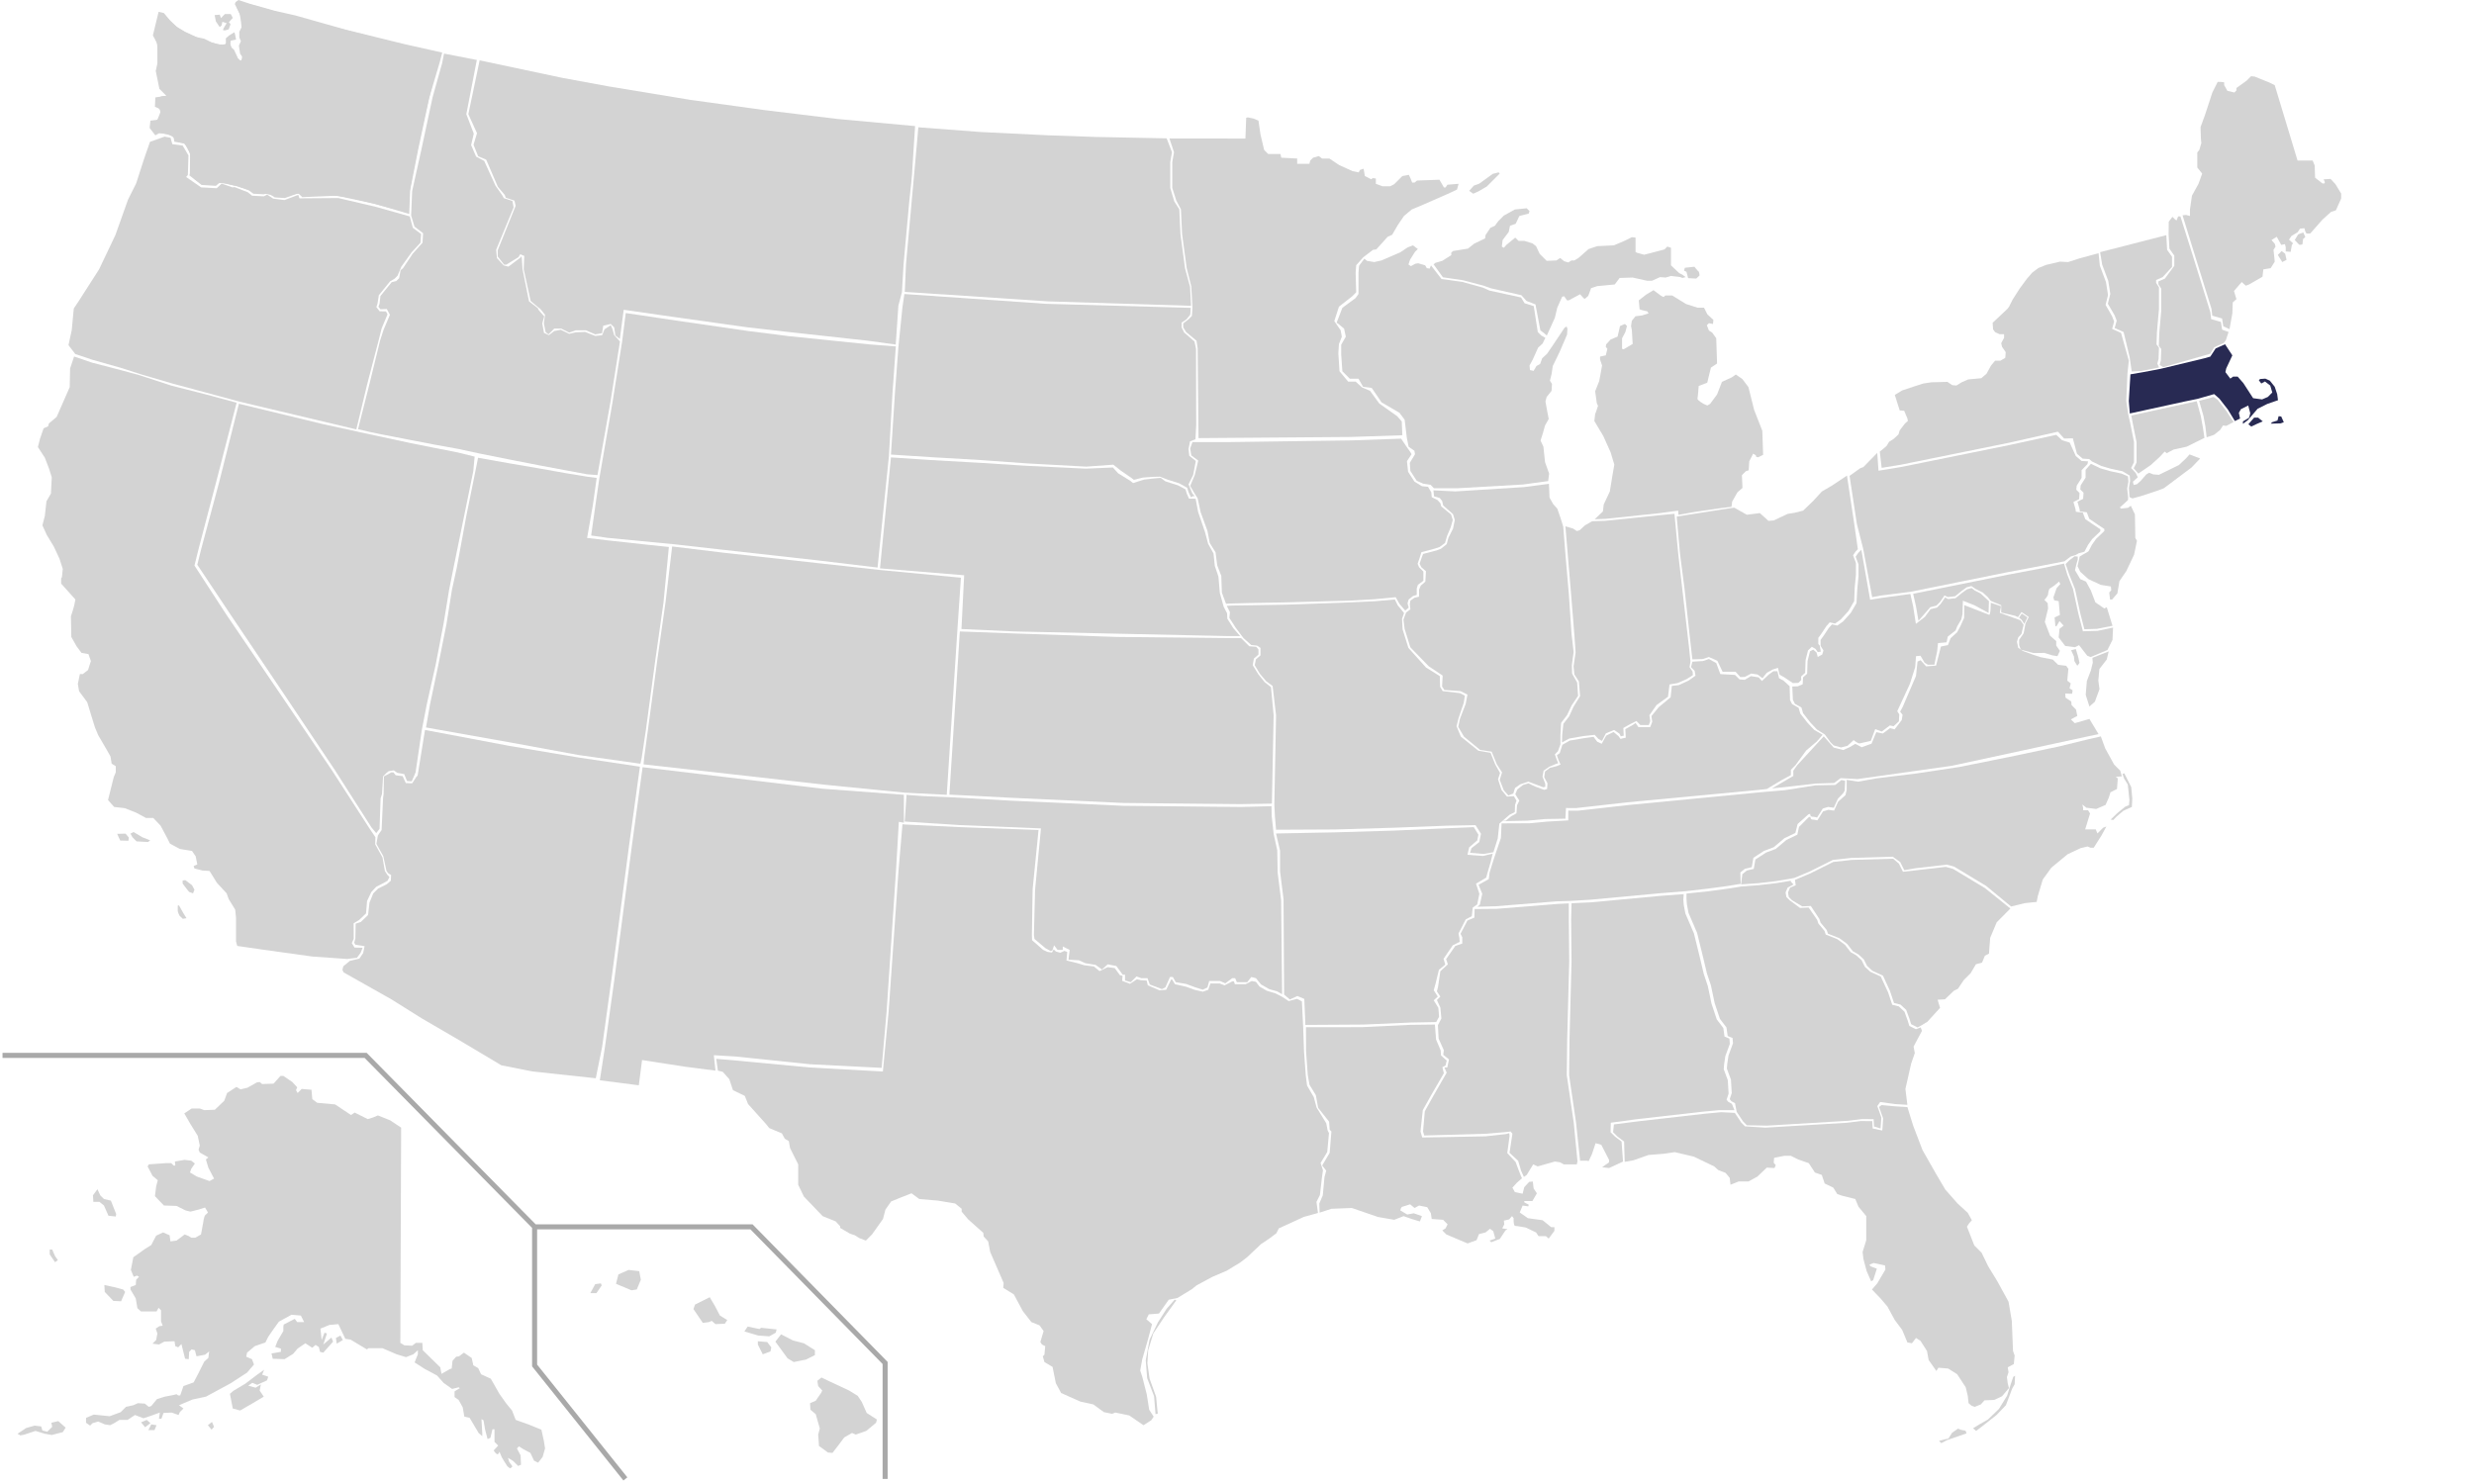 <?xml version="1.0" encoding="UTF-8" standalone="no"?>
<!-- Created with Inkscape (http://www.inkscape.org/) -->

<svg
   xmlns:dc="http://purl.org/dc/elements/1.1/"
   xmlns:cc="http://creativecommons.org/ns#"
   xmlns:rdf="http://www.w3.org/1999/02/22-rdf-syntax-ns#"
   xmlns:svg="http://www.w3.org/2000/svg"
   xmlns="http://www.w3.org/2000/svg"
   xmlns:sodipodi="http://sodipodi.sourceforge.net/DTD/sodipodi-0.dtd"
   xmlns:inkscape="http://www.inkscape.org/namespaces/inkscape"
   version="1.1"
   width="981.085"
   height="588.634"
   id="svg4862"
   inkscape:version="0.47 r22583"
   sodipodi:docname="Map_of_USA_States_with_names_white.svg">
  <sodipodi:namedview
     pagecolor="#ffffff"
     bordercolor="#666666"
     borderopacity="1"
     objecttolerance="10"
     gridtolerance="10"
     guidetolerance="10"
     inkscape:pageopacity="0"
     inkscape:pageshadow="2"
     inkscape:window-width="1600"
     inkscape:window-height="838"
     id="namedview548"
     showgrid="false"
     inkscape:zoom="1.9138072"
     inkscape:cx="681.60289"
     inkscape:cy="419.52178"
     inkscape:window-x="-8"
     inkscape:window-y="-8"
     inkscape:window-maximized="1"
     inkscape:current-layer="svg4862" />
  <defs
     id="defs4920">
    <inkscape:perspective
       sodipodi:type="inkscape:persp3d"
       inkscape:vp_x="0 : 294.3168 : 1"
       inkscape:vp_y="0 : 1000 : 0"
       inkscape:vp_z="981.08521 : 294.3168 : 1"
       inkscape:persp3d-origin="490.5426 : 196.2112 : 1"
       id="perspective552" />
  </defs>
  <style
     type="text/css"
     id="style_css_sheet" />
  <path
     style="fill:#d3d3d3"
     id="Hawaii"
     d="m 234.088,512.948 1.94,-3.557 2.263,-0.323 0.323,0.808 -2.102,3.072 z m 10.185,-3.718 6.143,2.587 2.102,-0.323 1.617,-3.88 -0.647,-3.395 -4.203,-0.485 -4.042,1.778 z m 30.716,10.023 3.718,5.496 2.425,-0.323 1.132,-0.485 1.455,1.293 3.718,-0.162 0.97,-1.455 -2.91,-1.778 -1.94,-3.718 -2.102,-3.557 -5.82,2.91 z m 20.208,8.891 1.293,-1.94 4.688,0.97 0.647,-0.485 6.143,0.647 -0.323,1.293 -2.587,1.455 -4.365,-0.323 z m 5.335,5.173 1.94,3.88 3.072,-1.132 0.323,-1.617 -1.617,-2.102 -3.718,-0.323 z m 6.951,-1.132 2.263,-2.91 4.688,2.425 4.365,1.132 4.365,2.748 0,1.94 -3.557,1.778 -4.85,0.97 -2.425,-1.455 z m 16.651,15.519 1.617,-1.293 3.395,1.617 7.598,3.557 3.395,2.102 1.617,2.425 1.94,4.365 4.042,2.587 -0.323,1.293 -3.88,3.233 -4.203,1.455 -1.455,-0.647 -3.072,1.778 -2.425,3.233 -2.263,2.91 -1.778,-0.162 -3.557,-2.587 -0.323,-4.527 0.647,-2.425 -1.617,-5.658 -2.102,-1.778 -0.162,-2.587 2.263,-0.97 2.102,-3.072 0.485,-0.97 -1.617,-1.778 z" />
  <path
     style="fill:#d3d3d3"
     id="Alaska"
     d="m 159.077,447.313 -0.323,85.357 1.617,0.97 3.072,0.162 1.455,-1.132 2.587,0 0.162,2.91 6.951,6.79 0.485,2.587 3.395,-1.94 0.647,-0.162 0.323,-3.072 1.455,-1.617 1.132,-0.162 1.94,-1.455 3.072,2.102 0.647,2.91 1.94,1.132 1.132,2.425 3.88,1.778 3.395,5.981 2.748,3.88 2.263,2.748 1.455,3.718 5.011,1.778 5.173,2.102 0.97,4.365 0.485,3.072 -0.97,3.395 -1.778,2.263 -1.617,-0.808 -1.455,-3.072 -2.748,-1.455 -1.778,-1.132 -0.808,0.808 1.455,2.748 0.162,3.718 -1.132,0.485 -1.94,-1.94 -2.102,-1.293 0.485,1.617 1.293,1.778 -0.808,0.808 c 0,0 -0.808,-0.323 -1.293,-0.97 -0.485,-0.647 -2.102,-3.395 -2.102,-3.395 l -0.97,-2.263 c 0,0 -0.323,1.293 -0.97,0.97 -0.647,-0.323 -1.293,-1.455 -1.293,-1.455 l 1.778,-1.94 -1.455,-1.455 0,-5.011 -0.808,0 -0.808,3.395 -1.132,0.485 -0.97,-3.718 -0.647,-3.718 -0.808,-0.485 0.323,5.658 0,1.132 -1.455,-1.293 -3.557,-5.981 -2.102,-0.485 -0.647,-3.718 -1.617,-2.91 -1.617,-1.132 0,-2.263 2.102,-1.293 -0.485,-0.323 -2.587,0.647 -3.395,-2.425 -2.587,-2.91 -4.85,-2.587 -4.042,-2.587 1.293,-3.233 0,-1.617 -1.778,1.617 -2.91,1.132 -3.718,-1.132 -5.658,-2.425 -5.496,0 -0.647,0.485 -6.466,-3.88 -2.102,-0.323 -2.748,-5.82 -3.557,0.323 -3.557,1.455 0.485,4.527 1.132,-2.91 0.97,0.323 -1.455,4.365 3.233,-2.748 0.647,1.617 -3.88,4.365 -1.293,-0.323 -0.485,-1.94 -1.293,-0.808 -1.293,1.132 -2.748,-1.778 -3.072,2.102 -1.778,2.102 -3.395,2.102 -4.688,-0.162 -0.485,-2.102 3.718,-0.647 0,-1.293 -2.263,-0.647 0.97,-2.425 2.263,-3.88 0,-1.778 0.162,-0.808 4.365,-2.263 0.97,1.293 2.748,0 -1.293,-2.587 -3.718,-0.323 -5.011,2.748 -2.425,3.395 -1.778,2.587 -1.132,2.263 -4.203,1.455 -3.072,2.587 -0.323,1.617 2.263,0.97 0.808,2.102 -2.748,3.233 -6.466,4.203 -7.76,4.203 -2.102,1.132 -5.335,1.132 -5.335,2.263 1.778,1.293 -1.455,1.455 -0.485,1.132 -2.748,-0.97 -3.233,0.162 -0.808,2.263 -0.97,0 0.323,-2.425 -3.557,1.293 -2.91,0.97 -3.395,-1.293 -2.91,1.94 -3.233,0 -2.102,1.293 -1.617,0.808 -2.102,-0.323 -2.587,-1.132 -2.263,0.647 -0.97,0.97 -1.617,-1.132 0,-1.94 3.072,-1.293 6.305,0.647 4.365,-1.617 2.102,-2.102 2.91,-0.647 1.778,-0.808 2.748,0.162 1.617,1.293 0.97,-0.323 2.263,-2.748 3.072,-0.97 3.395,-0.647 1.293,-0.323 0.647,0.485 0.808,0 1.293,-3.718 4.042,-1.455 1.94,-3.718 2.263,-4.527 1.617,-1.455 0.323,-2.587 -1.617,1.293 -3.395,0.647 -0.647,-2.425 -1.293,-0.323 -0.97,0.97 -0.162,2.91 -1.455,-0.162 -1.455,-5.82 -1.293,1.293 -1.132,-0.485 -0.323,-1.94 -4.042,0.162 -2.102,1.132 -2.587,-0.323 1.455,-1.455 0.485,-2.587 -0.647,-1.94 1.455,-0.97 1.293,-0.162 -0.647,-1.778 0,-4.365 -0.97,-0.97 -0.808,1.455 -6.143,0 -1.455,-1.293 -0.647,-3.88 -2.102,-3.557 0,-0.97 2.102,-0.808 0.162,-2.102 1.132,-1.132 -0.808,-0.485 -1.293,0.485 -1.132,-2.748 0.97,-5.012 4.527,-3.233 2.587,-1.617 1.94,-3.718 2.748,-1.293 2.587,1.132 0.323,2.425 2.425,-0.323 3.233,-2.425 1.617,0.647 0.97,0.647 1.617,0 2.263,-1.293 0.808,-4.365 c 0,0 0.323,-2.91 0.97,-3.395 0.647,-0.485 0.97,-0.97 0.97,-0.97 l -1.132,-1.94 -2.587,0.808 -3.233,0.808 -1.94,-0.485 -3.557,-1.778 -5.011,-0.162 -3.557,-3.718 0.485,-3.88 0.647,-2.425 -2.102,-1.778 -1.94,-3.718 0.485,-0.808 6.79,-0.485 2.102,0 0.97,0.97 0.647,0 -0.162,-1.617 3.88,-0.647 2.587,0.323 1.455,1.132 -1.455,2.102 -0.485,1.455 2.748,1.617 5.011,1.778 1.778,-0.97 -2.263,-4.365 -0.97,-3.233 0.97,-0.808 -3.395,-1.94 -0.485,-1.132 0.485,-1.617 -0.808,-3.88 -2.91,-4.688 -2.425,-4.203 2.91,-1.94 3.233,0 1.778,0.647 4.203,-0.162 3.718,-3.557 1.132,-3.072 3.718,-2.425 1.617,0.97 2.748,-0.647 3.718,-2.102 1.132,-0.162 0.97,0.808 4.527,-0.162 2.748,-3.072 1.132,0 3.557,2.425 1.94,2.102 -0.485,1.132 0.647,1.132 1.617,-1.617 3.88,0.323 0.323,3.718 1.94,1.455 7.113,0.647 6.305,4.203 1.455,-0.97 5.173,2.587 2.102,-0.647 1.94,-0.808 4.85,1.94 4.365,2.91 z m -115.103,28.937 2.102,5.335 -0.162,0.97 -2.91,-0.323 -1.778,-4.042 -1.778,-1.455 -2.425,0 -0.162,-2.587 1.778,-2.425 1.132,2.425 1.455,1.455 z m -2.587,33.464 3.718,0.808 3.718,0.97 0.808,0.97 -1.617,3.718 -3.072,-0.162 -3.395,-3.557 z m -20.693,-14.065 1.132,2.587 1.132,1.617 -1.132,0.808 -2.102,-3.072 0,-1.94 z m -13.741,73.071 3.395,-2.263 3.395,-0.97 2.587,0.323 0.485,1.617 1.94,0.485 1.94,-1.94 -0.323,-1.617 2.748,-0.647 2.91,2.587 -1.132,1.778 -4.365,1.132 -2.748,-0.485 -3.718,-1.132 -4.365,1.455 -1.617,0.323 z m 48.983,-4.527 1.617,1.94 2.102,-1.617 -1.455,-1.293 z m 2.91,3.072 1.132,-2.263 2.102,0.323 -0.808,1.94 z m 23.603,-1.94 1.455,1.778 0.97,-1.132 -0.808,-1.94 z m 8.73,-12.448 1.132,5.82 2.91,0.808 5.011,-2.91 4.365,-2.587 -1.617,-2.425 0.485,-2.425 -2.102,1.293 -2.91,-0.808 1.617,-1.132 1.94,0.808 3.88,-1.778 0.485,-1.455 -2.425,-0.808 0.808,-1.94 -2.748,1.94 -4.688,3.557 -4.85,2.91 z m 42.355,-19.884 2.425,-1.455 -0.97,-1.778 -1.778,0.97 z" />
  <path
     style="fill:#d3d3d3"
     id="Florida"
     d="m 756.397,439.145 2.266,7.319 3.73,9.742 5.335,9.376 3.718,6.305 4.85,5.496 4.042,3.718 1.617,2.91 -1.132,1.293 -0.808,1.293 2.91,7.436 2.91,2.91 2.587,5.335 3.557,5.82 4.526,8.245 1.293,7.598 0.485,11.963 0.647,1.778 -0.323,3.395 -2.425,1.293 0.323,1.94 -0.647,1.94 0.323,2.425 0.485,1.94 -2.748,3.233 -3.072,1.455 -3.88,0.162 -1.455,1.617 -2.425,0.97 -1.293,-0.485 -1.132,-0.97 -0.323,-2.91 -0.808,-3.395 -3.395,-5.173 -3.557,-2.263 -3.88,-0.323 -0.808,1.293 -3.072,-4.365 -0.647,-3.557 -2.587,-4.042 -1.778,-1.132 -1.617,2.102 -1.778,-0.323 -2.102,-5.011 -2.91,-3.88 -2.91,-5.335 -2.587,-3.072 -3.557,-3.718 2.102,-2.425 3.233,-5.496 -0.162,-1.617 -4.526,-0.97 -1.617,0.647 0.323,0.647 2.587,0.97 -1.455,4.527 -0.808,0.485 -1.778,-4.042 -1.293,-4.85 -0.323,-2.748 1.455,-4.688 0,-9.538 -3.072,-3.718 -1.293,-3.072 -5.173,-1.293 -1.94,-0.647 -1.617,-2.587 -3.395,-1.617 -1.132,-3.395 -2.748,-0.97 -2.425,-3.718 -4.203,-1.455 -2.91,-1.455 -2.587,0 -4.042,0.808 -0.162,1.94 0.808,0.97 -0.485,1.132 -3.072,-0.162 -3.718,3.557 -3.557,1.94 -3.88,0 -3.233,1.293 -0.323,-2.748 -1.617,-1.94 -2.91,-1.132 -1.617,-1.455 -8.083,-3.88 -7.598,-1.778 -4.365,0.647 -5.981,0.485 -5.981,2.102 -3.479,0.613 -0.238,-8.05 -2.587,-1.94 -1.778,-1.778 0.323,-3.072 10.185,-1.293 25.542,-2.91 6.79,-0.647 5.436,0.28 2.587,3.88 1.455,1.455 8.098,0.515 10.82,-0.647 21.512,-1.293 5.446,-0.674 4.577,0.028 0.162,2.91 3.824,0.808 0.323,-4.807 -1.617,-4.527 0.955,-0.733 5.113,0.455 z m 12.545,132.405 2.425,-0.647 1.293,-0.242 1.455,-2.344 2.344,-1.617 1.293,0.485 1.697,0.323 0.404,1.051 -3.476,1.212 -4.203,1.455 -2.344,1.212 z m 13.499,-5.011 1.212,1.051 2.748,-2.102 5.335,-4.203 3.718,-3.88 2.506,-6.628 0.97,-1.697 0.162,-3.395 -0.727,0.485 -0.97,2.829 -1.455,4.607 -3.233,5.254 -4.365,4.203 -3.395,1.94 z" />
  <path
     style="fill:#d3d3d3"
     id="SouthCarolina"
     d="m 762.231,406.576 -1.777,0.97 -2.587,-1.293 -0.647,-2.102 -1.293,-3.557 -2.263,-2.102 -2.587,-0.647 -1.617,-4.85 -2.748,-5.981 -4.203,-1.94 -2.102,-1.94 -1.293,-2.587 -2.102,-1.94 -2.263,-1.293 -2.263,-2.91 -3.072,-2.263 -4.527,-1.778 -0.485,-1.455 -2.425,-2.91 -0.485,-1.455 -3.395,-5.173 -3.395,0.162 -4.042,-2.425 -1.293,-1.293 -0.323,-1.778 0.808,-1.94 2.263,-0.97 -0.323,-2.102 6.143,-2.587 9.053,-4.527 7.275,-0.808 16.489,-0.485 2.263,1.94 1.617,3.233 4.365,-0.485 12.61,-1.455 2.91,0.808 12.61,7.598 10.108,8.122 -5.421,5.458 -2.587,6.143 -0.485,6.305 -1.617,0.808 -1.132,2.748 -2.425,0.647 -2.102,3.557 -2.748,2.748 -2.263,3.395 -1.617,0.808 -3.557,3.395 -2.91,0.162 0.97,3.233 -5.011,5.496 z" />
  <path
     style="fill:#d3d3d3"
     id="Georgia"
     d="m 690.616,351.611 -4.85,0.808 -8.406,1.132 -8.568,0.889 0,2.182 0.162,2.102 0.647,3.395 3.395,7.921 2.425,9.861 1.455,6.143 1.617,4.85 1.455,6.951 2.102,6.305 2.587,3.395 0.485,3.395 1.94,0.808 0.162,2.102 -1.778,4.85 -0.485,3.233 -0.162,1.94 1.617,4.365 0.323,5.335 -0.808,2.425 0.647,0.808 1.455,0.808 0.647,3.395 2.587,3.88 1.455,1.455 7.921,0.162 10.82,-0.647 21.512,-1.293 5.446,-0.674 4.577,0.028 0.162,2.91 2.587,0.808 0.323,-4.365 -1.617,-4.527 1.132,-1.617 5.82,0.808 4.977,0.318 -0.775,-6.299 2.263,-10.023 1.455,-4.203 -0.485,-2.587 3.334,-6.244 -0.51,-1.352 -1.913,0.705 -2.587,-1.293 -0.647,-2.102 -1.293,-3.557 -2.263,-2.102 -2.587,-0.647 -1.617,-4.85 -2.925,-6.335 -4.203,-1.94 -2.102,-1.94 -1.293,-2.587 -2.102,-1.94 -2.263,-1.293 -2.263,-2.91 -3.072,-2.263 -4.527,-1.778 -0.485,-1.455 -2.425,-2.91 -0.485,-1.455 -3.395,-4.908 -3.395,0.162 -4.13,-3.044 -1.293,-1.293 -0.323,-1.778 0.808,-1.94 2.352,-1.235 -1.134,-1.222 0.078,-0.291 -5.82,0.97 -6.951,0.808 z" />
  <path
     style="fill:#d3d3d3"
     id="Alabama"
     d="m 626.598,460.409 -1.616,-15.197 -2.748,-18.753 0.162,-14.064 0.808,-31.039 -0.162,-16.651 0.165,-6.419 7.756,-0.371 27.806,-2.587 8.923,-0.662 -0.148,2.182 0.162,2.102 0.647,3.395 3.395,7.921 2.425,9.861 1.455,6.143 1.617,4.85 1.455,6.951 2.102,6.305 2.587,3.395 0.485,3.395 1.94,0.808 0.162,2.102 -1.778,4.85 -0.485,3.233 -0.162,1.94 1.617,4.365 0.323,5.335 -0.808,2.425 0.647,0.808 1.455,0.808 1.035,2.535 -6.305,0 -6.79,0.647 -25.542,2.91 -10.412,1.407 -0.096,3.752 1.778,1.778 2.587,1.94 0.581,7.935 -5.542,2.573 -2.748,-0.323 2.748,-1.94 0,-0.97 -3.072,-5.981 -2.263,-0.647 -1.455,4.365 -1.293,2.748 -0.647,-0.162 z" />
  <path
     style="fill:#d3d3d3"
     id="NorthCarolina"
     d="m 833.107,292.11 1.71,4.699 3.557,6.466 2.425,2.425 0.647,2.263 -2.425,0.162 0.808,0.647 -0.323,4.203 -2.587,1.293 -0.647,2.102 -1.293,2.91 -3.718,1.617 -2.425,-0.323 -1.455,-0.162 -1.617,-1.293 0.323,1.293 0,0.97 1.94,0 0.808,1.293 -1.94,6.305 4.203,0 0.647,1.617 2.263,-2.263 1.293,-0.485 -1.94,3.557 -3.072,4.85 -1.293,0 -1.132,-0.485 -2.748,0.647 -5.173,2.425 -6.466,5.335 -3.395,4.688 -1.94,6.466 -0.485,2.425 -4.688,0.485 -5.453,1.337 -9.946,-8.203 -12.61,-7.598 -2.91,-0.808 -12.61,1.455 -4.276,0.75 -1.617,-3.233 -2.97,-2.117 -16.489,0.485 -7.275,0.808 -9.053,4.527 -6.143,2.587 -1.617,0.323 -5.82,0.97 -6.951,0.808 -6.79,0.485 0.5,-4.054 1.778,-1.455 2.748,-0.647 0.647,-3.718 4.203,-2.748 3.88,-1.455 4.203,-3.557 4.365,-2.102 0.647,-3.072 3.88,-3.88 0.647,-0.162 c 0,0 0,1.132 0.808,1.132 0.808,0 1.94,0.323 1.94,0.323 l 2.263,-3.557 2.102,-0.647 2.263,0.323 1.617,-3.557 2.91,-2.587 0.485,-2.102 0,-3.961 4.527,0.727 7.136,-1.293 15.82,-1.94 17.136,-2.587 19.922,-4.001 19.733,-4.165 11.364,-2.796 z m 3.895,32.988 2.587,-2.506 3.152,-2.587 1.536,-0.647 0.162,-2.021 -0.647,-6.143 -1.455,-2.344 -0.647,-1.859 0.727,-0.242 2.748,5.496 0.404,4.446 -0.162,3.395 -3.395,1.536 -2.829,2.425 -1.132,1.212 z" />
  <path
     style="fill:#d3d3d3"
     id="Tennessee"
     d="m 698.053,314.267 -51.893,5.011 -15.76,1.778 -4.621,0.513 -3.868,-0.028 0,3.88 -8.406,0.485 -6.951,0.647 -11.096,0.053 -0.265,5.835 -2.138,6.276 -0.995,3.016 -1.349,4.381 -0.323,2.587 -4.042,2.263 1.455,3.557 -0.97,4.365 -0.968,0.79 7.256,-0.194 24.087,-1.94 5.335,-0.162 8.083,-0.485 27.806,-2.587 10.171,-0.808 8.42,-0.97 8.406,-1.132 4.85,-0.808 -0.131,-4.509 1.778,-1.455 2.748,-0.647 0.647,-3.718 4.203,-2.748 3.88,-1.455 4.203,-3.557 4.365,-2.102 0.874,-3.525 4.334,-3.88 0.647,-0.162 c 0,0 0,1.132 0.808,1.132 0.808,0 1.94,0.323 1.94,0.323 l 2.263,-3.557 2.102,-0.647 2.263,0.323 1.617,-3.557 2.116,-2.246 0.598,-0.967 0.176,-3.932 -1.484,-0.288 -2.425,1.94 -7.921,0.162 -11.995,1.901 z" />
  <path
     style="fill:#d3d3d3"
     id="RhodeIsland"
     d="m 875.07,173.462 -0.483,-4.204 -0.808,-4.365 -1.697,-5.901 5.739,-1.536 1.617,1.132 3.395,4.365 2.909,4.446 -2.911,1.536 -1.293,-0.162 -1.132,1.778 -2.425,1.94 z" />
  <path
     style="fill:#d3d3d3"
     id="Connecticut"
     d="m 874.193,173.689 -0.628,-4.204 -0.808,-4.365 -1.617,-5.981 -4.152,0.905 -21.824,4.769 0.647,3.314 1.455,7.275 0,8.083 -1.132,2.263 1.832,2.109 4.955,-3.401 3.557,-3.233 1.94,-2.102 0.808,0.647 2.748,-1.455 5.173,-1.132 z" />
  <path
     style="fill:#282A53"
     id="Massachusetts"
     d="m 900.977,167.489 2.172,-0.686 0.457,-1.715 1.029,0.114 1.029,2.286 -1.257,0.457 -3.887,0.114 z m -9.374,0.8 2.286,-2.629 1.6,0 1.829,1.486 -2.401,1.029 -2.172,1.029 z m -34.799,-21.988 17.459,-4.203 2.263,-0.647 2.102,-3.233 3.737,-1.663 2.889,4.413 -2.425,5.173 -0.323,1.455 1.94,2.587 1.132,-0.808 1.778,0 2.263,2.587 3.88,5.981 3.557,0.485 2.263,-0.97 1.778,-1.778 -0.808,-2.748 -2.102,-1.617 -1.455,0.808 -0.97,-1.293 0.485,-0.485 2.102,-0.162 1.778,0.808 1.94,2.425 0.97,2.91 0.323,2.425 -4.203,1.455 -3.88,1.94 -3.88,4.527 -1.94,1.455 0,-0.97 2.425,-1.455 0.485,-1.778 -0.808,-3.072 -2.91,1.455 -0.808,1.455 0.485,2.263 -2.066,1 -2.747,-4.527 -3.395,-4.365 -2.071,-1.812 -6.533,1.876 -5.092,1.051 -21.824,4.769 -0.403,-4.945 0.647,-10.589 5.173,-0.889 z" />
  <path
     style="fill:#d3d3d3"
     id="Maine"
     d="m 924.215,70.969 1.94,2.102 2.263,3.718 0,1.94 -2.102,4.688 -1.94,0.647 -3.395,3.072 -4.85,5.496 c 0,0 -0.647,0 -1.293,0 -0.647,0 -0.97,-2.102 -0.97,-2.102 l -1.778,0.162 -0.97,1.455 -2.425,1.455 -0.97,1.455 1.617,1.455 -0.485,0.647 -0.485,2.748 -1.94,-0.162 0,-1.617 -0.323,-1.293 -1.455,0.323 -1.778,-3.233 -2.102,1.293 1.293,1.455 0.323,1.132 -0.808,1.293 0.323,3.072 0.162,1.617 -1.617,2.587 -2.91,0.485 -0.323,2.91 -5.335,3.072 -1.293,0.485 -1.617,-1.455 -3.072,3.557 0.97,3.233 -1.455,1.293 -0.162,4.365 -1.123,6.259 -2.462,-1.156 -0.485,-3.072 -3.88,-1.132 -0.323,-2.748 -7.275,-23.441 -4.199,-13.64 1.421,-0.118 1.514,0.41 0,-2.587 0.808,-5.496 2.587,-4.688 1.455,-4.042 -1.94,-2.425 0,-5.981 0.808,-0.97 0.808,-2.748 -0.162,-1.455 -0.162,-4.85 1.778,-4.85 2.91,-8.891 2.102,-4.203 1.293,0 1.293,0.162 0,1.132 1.293,2.263 2.748,0.647 0.808,-0.808 0,-0.97 4.042,-2.91 1.778,-1.778 1.455,0.162 5.981,2.425 1.94,0.97 9.053,29.907 5.981,0 0.808,1.94 0.162,4.85 2.91,2.263 0.808,0 0.162,-0.485 -0.485,-1.132 z m -20.932,30.148 1.536,-1.536 1.374,1.051 0.566,2.425 -1.697,0.889 z m 6.709,-5.901 1.778,1.859 c 0,0 1.293,0.081 1.293,-0.242 0,-0.323 0.242,-2.021 0.242,-2.021 l 0.889,-0.808 -0.808,-1.778 -2.021,0.727 z" />
  <path
     style="fill:#d3d3d3"
     id="NewHampshire"
     d="m 881.799,136.063 0.869,-1.077 1.09,-3.291 -2.543,-0.913 -0.485,-3.072 -3.88,-1.132 -0.323,-2.748 -7.275,-23.441 -4.601,-14.543 -0.897,-0.005 -0.647,1.617 -0.647,-0.485 -0.97,-0.97 -1.455,1.94 -0.049,5.032 0.312,5.667 1.94,2.748 0,4.042 -3.718,5.063 -2.587,1.132 0,1.132 1.132,1.778 0,8.568 -0.808,9.215 -0.162,4.85 0.97,1.293 -0.162,4.526 -0.485,1.778 1.455,0.886 16.39,-4.69 2.263,-0.647 1.534,-2.552 z" />
  <path
     style="fill:#d3d3d3"
     id="Vermont"
     d="m 845.344,147.365 -0.808,-5.658 -2.391,-9.972 -0.647,-0.323 -2.91,-1.293 0.808,-2.91 -0.808,-2.102 -2.7,-4.64 0.97,-3.88 -0.808,-5.173 -2.425,-6.466 -0.806,-4.923 26.247,-6.747 0.324,5.819 1.94,2.748 0,4.042 -3.718,4.042 -2.587,1.132 0,1.132 1.132,1.778 0,8.568 -0.808,9.215 -0.162,4.85 0.97,1.293 -0.162,4.526 -0.485,1.778 0.661,1.567 -6.951,1.374 z" />
  <path
     style="fill:#d3d3d3"
     id="NewYork"
     d="m 829.614,183.061 -1.132,-0.97 -2.587,-0.162 -2.263,-1.94 -1.631,-6.129 -3.458,0.09 -2.444,-2.708 -19.385,4.382 -43.002,8.73 -7.53,1.228 -0.738,-6.468 1.428,-1.125 1.293,-1.132 0.97,-1.617 1.778,-1.132 1.94,-1.778 0.485,-1.617 2.102,-2.748 1.132,-0.97 -0.162,-0.97 -1.293,-3.072 -1.778,-0.162 -1.94,-6.143 2.91,-1.778 4.365,-1.455 4.042,-1.293 3.233,-0.485 6.305,-0.162 1.94,1.293 1.617,0.162 2.102,-1.293 2.587,-1.132 5.173,-0.485 2.102,-1.778 1.778,-3.233 1.617,-1.94 2.102,0 1.94,-1.132 0.162,-2.263 -1.455,-2.102 -0.323,-1.455 1.132,-2.102 0,-1.455 -1.778,0 -1.778,-0.808 -0.808,-1.132 -0.162,-2.587 5.82,-5.496 0.647,-0.808 1.455,-2.91 2.91,-4.527 2.748,-3.718 2.102,-2.425 2.415,-1.826 3.081,-1.246 5.496,-1.293 3.233,0.162 4.527,-1.455 7.565,-2.071 0.52,4.98 2.425,6.466 0.808,5.173 -0.97,3.88 2.587,4.527 0.808,2.102 -0.808,2.91 2.91,1.293 0.647,0.323 3.072,10.993 -0.536,5.06 -0.485,10.831 0.808,5.496 0.808,3.557 1.455,7.275 0,8.083 -1.132,2.263 1.839,1.993 0.797,1.678 -1.94,1.778 0.323,1.293 1.293,-0.323 1.455,-1.293 2.263,-2.587 1.132,-0.647 1.617,0.647 2.263,0.162 7.921,-3.88 2.91,-2.748 1.293,-1.455 4.203,1.617 -3.395,3.557 -3.88,2.91 -7.113,5.335 -2.587,0.97 -5.82,1.94 -4.042,1.132 -1.175,-0.533 -0.244,-3.689 0.485,-2.748 -0.162,-2.102 -2.814,-1.699 -4.527,-0.97 -3.88,-1.132 z" />
  <path
     style="fill:#d3d3d3"
     id="NewJersey"
     d="m 829.16,183.968 -2.102,2.425 0,3.072 -1.94,3.072 -0.162,1.617 1.293,1.293 -0.162,2.425 -2.263,1.132 0.808,2.748 0.162,1.132 2.748,0.323 0.97,2.587 3.557,2.425 2.425,1.617 0,0.808 -3.233,3.072 -1.617,2.263 -1.455,2.748 -2.263,1.293 -1.212,0.727 -0.242,1.212 -0.609,2.607 1.092,2.244 3.233,2.91 4.85,2.263 4.042,0.647 0.162,1.455 -0.808,0.97 0.323,2.748 0.808,0 2.102,-2.425 0.808,-4.85 2.748,-4.042 3.072,-6.466 1.132,-5.496 -0.647,-1.132 -0.162,-9.376 -1.617,-3.395 -1.132,0.808 -2.748,0.323 -0.485,-0.485 1.132,-0.97 2.102,-1.94 0.063,-1.094 -0.384,-3.434 0.485,-2.748 -0.162,-2.102 -2.587,-1.132 -4.527,-0.97 -3.88,-1.132 z" />
  <path
     style="fill:#d3d3d3"
     id="Pennsylvania"
     d="m 823.207,220.098 1.132,-0.647 2.263,-0.612 1.455,-2.748 1.617,-2.263 3.233,-3.072 0,-0.808 -2.425,-1.617 -3.557,-2.425 -0.97,-2.587 -2.748,-0.323 -0.162,-1.132 -0.808,-2.748 2.263,-1.132 0.162,-2.425 -1.293,-1.293 0.162,-1.617 1.94,-3.072 0,-3.072 2.344,-2.425 0.215,-1.083 -2.587,-0.162 -2.263,-1.94 -2.425,-5.335 -3.005,-0.931 -2.33,-2.141 -18.591,4.042 -43.002,8.73 -8.891,1.455 -0.496,-7.084 -5.488,5.63 -1.293,0.485 -4.202,3.009 2.911,19.137 2.482,9.729 3.572,19.261 3.269,-0.638 11.944,-1.502 37.927,-7.665 14.876,-2.823 8.3,-1.622 0.267,-0.239 2.102,-1.617 z" />
  <path
     style="fill:#d3d3d3"
     id="Delaware"
     d="m 823.353,224.061 0.589,-2.103 0.021,-1.205 -1.269,-0.088 -2.102,1.617 -1.455,1.455 1.455,4.203 2.263,5.658 2.102,9.7 1.617,6.305 5.011,-0.162 6.142,-1.212 -2.264,-7.355 -0.97,0.485 -3.557,-2.425 -1.778,-4.688 -1.94,-3.557 -2.263,-0.97 -2.102,-3.557 z" />
  <path
     style="fill:#d3d3d3"
     id="Maryland"
     d="m 837.953,248.943 -6.141,1.292 -5.806,0.162 -1.844,-7.099 -2.102,-9.7 -2.263,-5.658 -1.288,-4.398 -7.506,1.622 -14.876,2.823 -37.451,7.551 1.131,5.012 0.97,5.658 0.323,-0.323 2.102,-2.425 2.263,-2.618 2.425,-0.616 1.455,-1.455 1.778,-2.587 1.293,0.647 2.91,-0.323 2.587,-2.102 2.007,-1.453 1.845,-0.485 1.644,1.13 2.91,1.455 1.94,1.778 1.212,1.536 4.122,1.697 0,2.91 5.496,1.293 1.144,0.542 1.412,-2.028 2.882,1.97 -1.278,2.482 -0.765,3.986 -1.778,2.587 0,2.102 0.647,1.778 5.064,1.356 4.311,-0.062 3.072,0.97 2.102,0.323 0.97,-2.102 -1.455,-2.102 0,-1.778 -2.425,-2.102 -2.102,-5.496 1.293,-5.335 -0.162,-2.102 -1.293,-1.293 c 0,0 1.455,-1.617 1.455,-2.263 0,-0.647 0.485,-2.102 0.485,-2.102 l 1.94,-1.293 1.94,-1.617 0.485,0.97 -1.455,1.617 -1.293,3.718 0.323,1.132 1.778,0.323 0.485,5.496 -2.102,0.97 0.323,3.557 0.485,-0.162 1.132,-1.94 1.617,1.778 -1.617,1.293 -0.323,3.395 2.587,3.395 3.88,0.485 1.617,-0.808 3.237,4.183 1.358,0.536 6.654,-2.797 2.008,-4.024 z m -16.632,8.985 1.132,2.506 0.162,1.778 1.132,1.859 c 0,0 0.889,-0.889 0.889,-1.212 0,-0.323 -0.727,-3.072 -0.727,-3.072 l -0.727,-2.344 z" />
  <path
     style="fill:#d3d3d3"
     id="WestVirginia"
     d="m 757.561,235.606 1.112,4.945 1.083,6.906 3.56,-2.748 2.263,-3.072 2.538,-0.616 1.455,-1.455 1.778,-2.587 1.18,0.647 2.91,-0.323 2.587,-2.102 2.007,-1.453 1.845,-0.485 1.304,1.016 2.229,1.115 1.94,1.778 1.374,1.293 -0.143,4.671 -5.658,-3.072 -4.527,-1.778 -0.162,5.335 -0.485,2.102 -1.617,2.748 -0.647,1.617 -3.072,2.425 -0.485,2.263 -3.395,0.323 -0.323,3.072 -1.132,5.496 -2.587,0 -1.293,-0.808 -1.617,-2.748 -1.778,0.162 -0.323,4.365 -2.102,6.628 -5.011,10.831 0.808,1.293 -0.162,2.748 -2.102,1.94 -1.455,-0.323 -3.233,2.425 -2.587,-0.97 -1.778,4.688 c 0,0 -3.718,0.808 -4.365,0.97 -0.647,0.162 -2.425,-1.293 -2.425,-1.293 l -2.425,2.263 -2.587,0.647 -2.91,-0.808 -1.293,-1.293 -2.192,-3.023 -3.143,-1.988 -2.587,-2.748 -2.91,-3.718 -0.647,-2.263 -2.587,-1.455 -0.808,-1.617 -0.242,-5.254 2.182,-0.081 1.94,-0.808 0.162,-2.748 1.617,-1.455 0.162,-5.011 0.97,-3.88 1.293,-0.647 1.293,1.132 0.485,1.778 1.778,-0.97 0.485,-1.617 -1.132,-1.778 0,-2.425 0.97,-1.293 2.263,-3.395 1.293,-1.455 2.102,0.485 2.263,-1.617 3.072,-3.395 2.263,-3.88 0.323,-5.658 0.485,-5.011 0,-4.688 -1.132,-3.072 0.97,-1.455 1.283,-1.293 3.491,19.827 4.631,-0.751 z" />
  <path
     style="fill:#d3d3d3"
     id="Kentucky"
     d="m 722.783,291.456 -2.325,2.683 -4.203,3.557 -4.3,5.902 -1.778,1.778 0,2.102 -3.88,2.102 -5.658,3.395 -3.52,0.385 -51.868,4.899 -15.76,1.778 -4.621,0.513 -3.868,-0.028 -0.227,4.22 -8.179,0.145 -6.951,0.647 -10.431,0.206 1.913,-0.222 2.18,-1.762 2.058,-1.143 0.229,-3.201 0.914,-1.829 -1.607,-2.539 0.802,-1.907 2.263,-1.778 2.102,-0.647 2.748,1.293 3.557,1.293 1.132,-0.323 0.162,-2.263 -1.293,-2.425 0.323,-2.263 1.94,-1.455 2.587,-0.647 1.617,-0.647 -0.808,-1.778 -0.647,-1.94 1.132,-0.808 1.051,-3.314 2.991,-1.697 5.82,-0.97 3.557,-0.485 1.455,1.94 1.778,0.808 1.778,-3.233 2.91,-1.455 1.94,1.617 0.808,1.132 2.102,-0.485 -0.162,-3.395 2.91,-1.617 1.132,-0.808 1.132,1.617 4.688,0 0.808,-2.102 -0.323,-2.263 2.91,-3.557 4.688,-3.88 0.485,-4.527 2.748,-0.323 3.88,-1.778 2.748,-1.94 -0.323,-1.94 -1.455,-1.455 0.566,-2.182 4.122,-0.242 2.425,-0.808 2.91,1.617 1.617,4.365 5.82,0.323 1.778,1.778 2.102,0.162 2.425,-1.455 3.072,0.485 1.293,1.455 2.748,-2.587 1.778,-1.293 1.617,0 0.647,2.748 1.778,0.97 2.422,2.215 0.162,5.496 0.808,1.617 2.587,1.455 0.647,2.263 2.91,3.718 2.587,2.748 z" />
  <path
     style="fill:#d3d3d3"
     id="Ohio"
     d="m 732.436,188.646 -6.094,4.053 -3.88,2.263 -3.395,3.718 -4.042,3.88 -3.233,0.808 -2.91,0.485 -5.496,2.587 -2.102,0.162 -3.395,-3.072 -5.173,0.647 -2.587,-1.455 -2.381,-1.351 -4.893,0.703 -10.185,1.617 -7.76,1.212 1.293,14.63 1.778,13.741 2.587,23.441 0.566,4.831 4.122,-0.129 2.425,-0.808 3.364,1.503 2.07,4.365 5.139,-0.017 1.892,2.119 1.761,-0.065 2.538,-1.341 2.504,0.371 1.974,1.455 1.727,-2.133 2.346,-1.293 2.07,-0.681 0.647,2.748 1.778,0.97 3.476,2.344 2.182,-0.081 1.146,-1.149 -0.065,-1.387 1.617,-1.455 0.162,-5.011 c 0,0 0.97,-3.88 0.97,-3.88 l 1.52,-1.441 1.52,0.905 0.825,1.211 1.211,-0.176 -0.423,-2.411 -0.564,-0.644 0,-2.425 0.97,-1.293 2.263,-3.395 1.293,-1.455 2.102,0.485 2.263,-1.617 3.072,-3.395 2.263,-3.88 0.21,-5.431 0.485,-5.011 0,-4.688 -1.132,-3.072 0.97,-1.455 0.921,-0.955 -1.405,-9.843 z" />
  <path
     style="fill:#d3d3d3"
     id="Michigan"
     d="m 582.619,75.697 1.829,-2.058 2.172,-0.8 5.373,-3.887 2.286,-0.572 0.457,0.457 -5.144,5.144 -3.315,1.943 -2.058,0.914 z m 86.174,32.128 0.647,2.506 3.233,0.162 1.293,-1.212 c 0,0 -0.081,-1.455 -0.404,-1.617 -0.323,-0.162 -1.617,-1.859 -1.617,-1.859 l -2.182,0.242 -1.617,0.162 -0.323,1.132 z m 30.066,63.05 -3.233,-8.245 -2.263,-9.053 -2.425,-3.233 -2.587,-1.778 -1.617,1.132 -3.88,1.778 -1.94,5.011 -2.748,3.718 -1.132,0.647 -1.455,-0.647 c 0,0 -2.587,-1.455 -2.425,-2.102 0.162,-0.647 0.485,-5.011 0.485,-5.011 l 3.395,-1.293 0.808,-3.395 0.647,-2.587 2.425,-1.617 -0.323,-10.023 -1.617,-2.263 -1.293,-0.808 -0.808,-2.102 0.808,-0.808 1.617,0.323 0.162,-1.617 -2.425,-2.263 -1.293,-2.587 -2.587,0 -4.527,-1.455 -5.496,-3.395 -2.748,0 -0.647,0.647 -0.97,-0.485 -3.072,-2.263 -2.91,1.778 -2.91,2.263 0.323,3.557 0.97,0.323 2.102,0.485 0.485,0.808 -2.587,0.808 -2.587,0.323 -1.455,1.778 -0.323,2.102 0.323,1.617 0.323,5.496 -3.557,2.102 -0.647,-0.162 0,-4.203 1.293,-2.425 0.647,-2.425 -0.808,-0.808 -1.94,0.808 -0.97,4.203 -2.748,1.132 -1.778,1.94 -0.162,0.97 0.647,0.808 -0.647,2.587 -2.263,0.485 0,1.132 0.808,2.425 -1.132,6.143 -1.617,4.042 0.647,4.688 0.485,1.132 -0.808,2.425 -0.323,0.808 -0.323,2.748 3.557,5.981 2.91,6.466 1.455,4.85 -0.808,4.688 -0.97,5.981 -2.425,5.173 -0.323,2.748 -3.259,3.085 4.409,-0.162 21.418,-2.263 7.278,-0.987 0.096,1.666 6.852,-1.212 10.298,-1.503 3.854,-0.461 0.138,-0.588 0.162,-1.455 2.102,-3.718 2.001,-1.738 -0.222,-5.052 1.597,-1.597 1.091,-0.343 0.222,-3.557 1.536,-3.031 1.051,0.606 0.162,0.647 0.808,0.162 1.94,-0.97 z m -130.368,-66.024 0.716,-0.58 2.748,-0.808 3.557,-2.263 0,-0.97 0.647,-0.647 5.981,-0.97 2.425,-1.94 4.365,-2.102 0.162,-1.293 1.94,-2.91 1.778,-0.808 1.293,-1.778 2.263,-2.263 4.365,-2.425 4.688,-0.485 1.132,1.132 -0.323,0.97 -3.718,0.97 -1.455,3.072 -2.263,0.808 -0.485,2.425 -2.425,3.233 -0.323,2.587 0.808,0.485 0.97,-1.132 3.557,-2.91 1.293,1.293 2.263,0 3.233,0.97 1.455,1.132 1.455,3.072 2.748,2.748 3.88,-0.162 1.455,-0.97 1.617,1.293 1.617,0.485 1.293,-0.808 1.132,0 1.617,-0.97 4.042,-3.557 3.395,-1.132 6.628,-0.323 4.526,-1.94 2.587,-1.293 1.455,0.162 0,5.658 0.485,0.323 2.91,0.808 1.94,-0.485 6.143,-1.617 1.132,-1.132 1.455,0.485 0,6.951 3.233,3.072 1.293,0.647 1.293,0.97 -1.293,0.323 -0.808,-0.323 -3.718,-0.485 -2.102,0.647 -2.263,-0.162 -3.233,1.455 -1.778,0 -5.82,-1.293 -5.173,0.162 -1.94,2.587 -6.951,0.647 -2.425,0.808 -1.132,3.072 -1.293,1.132 -0.485,-0.162 -1.455,-1.617 -4.526,2.425 -0.647,0 -1.132,-1.617 -0.808,0.162 -1.94,4.365 -0.97,4.042 -3.181,7.001 -1.177,-1.034 -1.372,-1.031 -1.941,-10.288 -3.544,-1.37 -2.053,-2.286 -12.12,-2.743 -2.855,-1.03 -8.23,-2.173 -7.89,-1.143 z" />
  <path
     style="fill:#d3d3d3"
     id="Wyoming"
     d="m 355.252,137.414 -10.549,-0.807 -32.088,-3.295 -16.232,-2.058 -28.349,-4.115 -19.89,-2.972 -1.419,11.176 -3.839,24.261 -5.258,30.407 -1.531,10.516 -1.67,11.889 6.524,0.928 25.879,2.5 20.569,2.307 36.784,4.115 23.821,2.86 4.504,-44.192 1.44,-25.377 z" />
  <path
     style="fill:#d3d3d3"
     id="Montana"
     d="m 357.671,115.912 0.648,-11.151 2.258,-24.787 c 0.457,-5.03 1.084,-8.472 1.372,-15.41 l 0.94,-14.552 -30.674,-2.808 -29.261,-3.557 -29.261,-4.042 -32.332,-5.335 -18.429,-3.395 -32.724,-6.933 -4.479,21.348 3.429,7.545 -1.372,4.572 1.829,4.572 3.201,1.372 4.621,10.769 2.695,3.177 0.457,1.143 3.429,1.143 0.457,2.058 -7.087,17.604 0,2.515 2.515,3.201 0.914,0 4.801,-2.972 0.686,-1.143 1.6,0.686 -0.229,5.258 2.743,12.574 2.972,2.515 0.914,0.686 1.829,2.286 -0.457,3.429 0.686,3.429 1.143,0.914 2.286,-2.286 2.743,0 3.201,1.6 2.515,-0.914 4.115,0 3.658,1.6 2.743,-0.457 0.457,-2.972 2.972,-0.686 1.372,1.372 0.457,3.201 1.779,1.365 1.533,-11.565 20.693,2.972 28.189,3.955 16.553,1.897 31.446,3.456 10.99,1.524 1.052,-15.427 z" />
  <path
     style="fill:#d3d3d3"
     id="Idaho"
     d="m 163.119,174.598 c -22.611,-4.343 -14.147,-2.847 -21.141,-4.351 l 4.427,-17.502 4.344,-17.718 1.372,-4.23 2.515,-5.944 -1.257,-2.286 -2.515,0.114 -0.8,-1.029 0.457,-1.143 0.343,-3.086 4.458,-5.487 1.829,-0.457 1.143,-1.143 0.572,-3.201 0.914,-0.686 3.887,-5.83 3.887,-4.344 0.229,-3.772 -3.429,-2.629 -1.315,-4.401 0.4,-9.659 3.658,-16.461 4.458,-20.805 3.772,-13.489 0.762,-3.803 12.996,2.528 -4.158,21.508 2.948,7.705 -1.051,4.572 1.989,4.572 3.201,1.693 4.46,9.807 2.695,3.818 0.618,1.143 3.429,1.143 0.457,2.539 -6.927,16.802 0.321,3.317 2.675,2.88 1.877,0.481 4.801,-3.614 0.365,-0.501 0.156,0.846 0.253,4.135 2.583,12.895 3.454,2.675 0.433,0.846 2.15,2.447 -0.778,2.787 0.686,3.75 1.946,0.914 2.126,-1.644 2.583,-0.481 3.361,1.6 2.515,-0.594 3.794,-0.16 3.979,1.6 2.743,-0.297 0.939,-2.33 2.491,-1.649 0.73,1.693 0.618,2.238 2.308,2.539 -3.772,23.981 -5.144,29.009 -4.159,-0.319 -8.184,-1.532 -9.807,-1.829 -12.163,-2.379 -12.528,-2.504 -8.483,-1.84 -9.259,-1.669 z" />
  <path
     style="fill:#d3d3d3"
     id="Washington1"
     d="m 146.764,80.381 c -8.375,-2.265 -13.498,-3.027 -19.236,-2.862 -4.302,0.124 -8.135,-0.089 -8.518,-0.472 -0.383,-0.383 -2.131,-0.196 -3.885,0.415 -1.782,0.621 -4.499,0.737 -6.159,0.262 -1.634,-0.467 -3.978,-0.971 -5.21,-1.119 -1.232,-0.149 -5.146,-1.224 -8.697,-2.39 -3.903,-1.281 -8.073,-1.911 -10.542,-1.592 -5.828,0.753 -9.311,-1.725 -8.66,-6.16 0.609,-4.15 -1.618,-9.859 -3.846,-9.859 -0.908,0 -2.221,-0.78 -2.918,-1.733 -0.697,-0.953 -2.708,-1.803 -4.468,-1.889 -1.761,-0.086 -3.561,-0.652 -4,-1.257 -1.304,-1.797 -0.943,-3.819 0.682,-3.819 2.085,0 3.139,-3.215 1.644,-5.016 -1.594,-1.921 -0.479,-4.768 1.868,-4.768 1.646,0 1.622,-0.234 -0.234,-2.284 C 62.909,33.987 62.562,32.112 62.75,25.915 62.877,21.713 62.49,17.358 61.89,16.236 60.721,14.053 62.397,5.509 63.994,5.509 c 0.471,0 2.042,1.27 3.491,2.821 3.111,3.33 6.067,4.962 14.096,7.782 6.32,2.219 8.652,2.121 8.652,-0.366 0,-0.847 0.856,-1.501 1.902,-1.454 1.137,0.051 1.355,0.307 0.544,0.634 -0.747,0.302 -1.359,1.259 -1.359,2.127 0,1.767 3.132,6.938 4.202,6.938 1.247,2.18e-4 0.546,-16.793 -0.807,-19.319 -2.115,-3.951 -0.611,-4.484 6.649,-2.359 12.3,3.6 47.872,12.888 60.62,15.827 6.876,1.586 12.633,2.989 12.794,3.119 0.16,0.13 -0.694,3.366 -1.899,7.192 -3.025,9.604 -10.895,46.797 -10.895,51.491 0,4.628 0.243,4.621 -15.22,0.44 l 0,-1.1e-5 z" />
  <path
     style="fill:#d3d3d3"
     id="Washington2"
     d="m 94.573,0 4.365,1.455 9.7,2.748 8.568,1.94 20.046,5.658 22.956,5.658 15.161,3.395 -1.004,3.884 -4.093,13.81 -4.458,20.805 -3.177,16.14 -0.352,9.379 -13.181,-3.894 -15.571,-3.383 -13.667,0.596 -1.581,-1.532 -5.326,1.897 -3.977,-0.251 -2.721,-1.761 -1.578,0.525 -4.205,-0.229 -1.875,-1.372 -4.777,-1.737 -1.442,-0.207 -4.986,-1.326 -1.783,1.508 -5.691,-0.343 -4.821,-3.794 0.204,-0.8 0.068,-7.934 -2.126,-3.887 -4.115,-0.732 -0.365,-2.354 -2.514,-0.627 -2.882,-0.535 -1.778,0.97 -2.263,-2.91 0.323,-2.91 2.748,-0.323 1.617,-4.042 -2.587,-1.132 0.162,-3.718 4.365,-0.647 -2.748,-2.748 -1.455,-7.113 0.647,-2.91 0,-7.921 -1.778,-3.233 2.263,-9.376 2.102,0.485 2.425,2.91 2.748,2.587 3.233,1.94 4.526,2.102 3.072,0.647 2.91,1.455 3.395,0.97 2.263,-0.162 0,-2.425 1.293,-1.132 2.102,-1.293 0.323,1.132 0.323,1.778 -2.263,0.485 -0.323,2.102 1.778,1.455 1.132,2.425 0.647,1.94 1.455,-0.162 0.162,-1.293 -0.97,-1.293 -0.485,-3.233 0.808,-1.778 -0.647,-1.455 0,-2.263 L 96.675,9.053 95.543,6.466 93.118,1.617 93.442,0.808 z m -9.457,5.979 2.021,-0.162 0.485,1.374 1.536,-1.617 2.344,0 0.808,1.536 -1.536,1.697 0.647,0.808 -0.727,2.021 -1.374,0.404 c 0,0 -0.889,0.081 -0.889,-0.242 0,-0.323 1.455,-2.587 1.455,-2.587 L 88.188,8.646 87.865,10.101 87.137,10.748 85.602,8.485 z" />
  <path
     style="fill:#d3d3d3"
     id="Texas"
     d="m 358.053,327.012 22.691,1.086 31.093,1.143 -2.335,23.456 -0.297,18.154 0.068,2.082 4.344,3.818 1.737,0.822 1.809,0.253 0.686,-1.255 0.89,0.866 1.737,0.481 1.605,-0.73 1.139,0.409 -0.297,3.405 4.276,1.031 2.675,0.822 3.955,0.525 2.194,1.829 3.249,-1.576 2.787,0.365 2.033,2.787 1.075,0.321 -0.16,1.965 3.089,1.167 2.768,-1.805 1.508,0.365 2.354,0.16 0.433,1.873 4.641,1.989 2.656,-0.204 1.989,-4.115 0.341,0 1.143,1.897 4.436,1.007 3.337,1.211 3.293,0.754 2.15,-0.754 0.846,-2.515 3.702,0 1.897,0.754 3.064,-1.576 0.662,0 0.365,1.119 4.276,0 2.403,-1.255 1.669,0.297 1.416,1.873 2.88,1.669 3.522,1.075 2.743,1.418 2.447,1.622 3.293,-0.89 1.941,0.983 0.511,10.14 0.335,9.702 0.686,9.534 0.525,4.047 2.675,4.597 1.075,4.067 3.862,6.289 0.55,2.88 0.525,1.007 -0.686,7.496 -2.651,4.388 0.958,2.86 -0.365,2.515 -0.846,7.316 -1.372,2.719 0.604,4.386 -5.665,1.585 -9.861,4.527 -0.97,1.94 -2.587,1.94 -2.102,1.455 -1.293,0.808 -5.658,5.335 -2.748,2.102 -5.335,3.233 -5.658,2.425 -6.305,3.395 -1.778,1.455 -5.82,3.557 -3.395,0.647 -3.88,5.496 -4.042,0.323 -0.97,1.94 2.263,1.94 -1.455,5.496 -1.293,4.527 -1.132,3.88 -0.808,4.526 0.808,2.425 1.778,6.951 0.97,6.143 1.778,2.748 -0.97,1.455 -3.072,1.94 -5.658,-3.88 -5.496,-1.132 -1.293,0.485 -3.233,-0.647 -4.203,-3.072 -5.173,-1.132 -7.598,-3.395 -2.102,-3.88 -1.293,-6.466 -3.233,-1.94 -0.647,-2.263 0.647,-0.647 0.323,-3.395 -1.293,-0.647 -0.647,-0.97 1.293,-4.365 -1.617,-2.263 -3.233,-1.293 -3.395,-4.365 -3.557,-6.628 -4.203,-2.587 0.162,-1.94 -5.335,-12.286 -0.808,-4.203 -1.778,-1.94 -0.162,-1.455 -5.981,-5.335 -2.587,-3.072 0,-1.132 -2.587,-2.102 -6.79,-1.132 -7.436,-0.647 -3.072,-2.263 -4.526,1.778 -3.557,1.455 -2.263,3.233 -0.97,3.718 -4.365,6.143 -2.425,2.425 -2.587,-0.97 -1.778,-1.132 -1.94,-0.647 -3.88,-2.263 0,-0.647 -1.778,-1.94 -5.173,-2.102 -7.436,-7.76 -2.263,-4.688 0,-8.083 -3.233,-6.466 -0.485,-2.748 -1.617,-0.97 -1.132,-2.102 -5.011,-2.102 -1.293,-1.617 -7.113,-7.921 -1.293,-3.233 -4.688,-2.263 -1.455,-4.365 -2.587,-2.91 -1.94,-0.485 -0.649,-4.678 8.002,0.686 29.035,2.743 29.035,1.6 2.286,-23.777 3.887,-55.555 1.6,-18.747 1.372,0.029 m 98.977,233.978 -0.566,-7.113 -2.748,-7.194 -0.566,-7.032 1.536,-8.245 3.314,-6.871 3.476,-5.416 3.152,-3.557 0.647,0.242 -4.769,6.628 -4.365,6.547 -2.021,6.628 -0.323,5.173 0.889,6.143 2.587,7.194 0.485,5.173 0.162,1.455 -0.889,0.242 z" />
  <path
     style="fill:#d3d3d3"
     id="California"
     d="m 137.741,380.392 3.815,-0.489 1.486,-2.011 0.732,-1.941 -3.177,-0.09 -1.099,-1.763 0.778,-1.715 -0.046,-6.151 2.218,-1.328 2.697,-2.583 0.411,-4.915 1.647,-3.497 1.943,-2.104 3.269,-1.715 1.279,-0.73 0.756,-1.484 -0.868,-0.893 -0.961,-1.51 -0.936,-5.348 -2.904,-5.236 0.097,-2.786 -2.201,-3.248 -14.999,-23.229 -19.433,-28.714 -22.427,-33.034 -12.702,-19.545 1.797,-7.208 6.813,-25.949 8.116,-31.436 -12.365,-3.337 -13.489,-3.429 -12.574,-4.115 -7.545,-2.058 -11.431,-2.972 -7.051,-2.412 -1.58,4.724 -0.162,7.436 -5.173,11.801 -3.072,2.587 -0.323,1.132 -1.778,0.808 -1.455,4.203 -0.808,3.233 2.748,4.203 1.617,4.203 1.132,3.557 -0.323,6.466 -1.778,3.072 -0.647,5.82 -0.97,3.718 1.778,3.88 2.748,4.526 2.263,4.85 1.293,4.042 -0.323,3.233 -0.323,0.485 0,2.102 5.658,6.305 -0.485,2.425 -0.647,2.263 -0.647,1.94 0.162,8.245 2.102,3.718 1.94,2.587 2.748,0.485 0.97,2.748 -1.132,3.557 -2.102,1.617 -1.132,0 -0.808,3.88 0.485,2.91 3.233,4.365 1.617,5.335 1.455,4.688 1.293,3.072 3.395,5.82 1.455,2.587 0.485,2.91 1.617,0.97 0,2.425 -0.808,1.94 -1.778,7.113 -0.485,1.94 2.425,2.748 4.203,0.485 4.526,1.778 3.88,2.102 2.91,0 2.91,3.072 2.587,4.85 1.132,2.263 3.88,2.102 4.85,0.808 1.455,2.102 0.647,3.233 -1.455,0.647 0.323,0.97 3.233,0.808 2.748,0.162 2.91,4.688 3.88,4.203 0.808,2.263 2.587,4.203 0.323,3.233 0,9.376 0.485,1.778 10.023,1.455 19.723,2.748 z m -87.948,-49.717 1.293,1.536 -0.162,1.293 -3.233,-0.081 -0.566,-1.212 -0.647,-1.455 z m 1.94,0 1.212,-0.647 3.557,2.102 3.072,1.212 -0.889,0.647 -4.527,-0.242 -1.617,-1.617 z m 20.693,19.803 1.778,2.344 0.808,0.97 1.536,0.566 0.566,-1.455 -0.97,-1.778 -2.667,-2.021 -1.051,0.162 z m -1.455,8.649 1.778,3.152 1.212,1.94 -1.455,0.242 -1.293,-1.212 c 0,0 -0.727,-1.455 -0.727,-1.859 0,-0.404 0,-2.182 0,-2.182 z" />
  <path
     style="fill:#d3d3d3"
     id="Arizona"
     d="m 138.747,381.139 -2.627,2.158 -0.323,1.455 0.485,0.97 18.914,10.67 12.125,7.598 14.711,8.568 16.813,10.023 12.286,2.425 25.128,2.705 2.531,-12.507 3.753,-27.243 6.965,-52.881 4.257,-30.966 -24.597,-3.679 -27.206,-4.572 -33.429,-6.318 -2.922,18.092 -0.457,0.457 -1.715,2.629 -2.515,-0.114 -1.257,-2.743 -2.743,-0.343 -0.914,-1.143 -0.914,0 -0.914,0.572 -1.943,1.029 -0.114,6.973 -0.229,1.715 -0.572,12.574 -1.486,2.172 -0.572,3.315 2.743,4.915 1.257,5.83 0.8,1.029 1.029,0.572 -0.114,2.286 -1.6,1.372 -3.429,1.715 -1.943,1.943 -1.486,3.658 -0.572,4.915 -2.858,2.743 -2.058,0.686 -0.114,5.83 -0.457,1.715 0.457,0.8 3.658,0.572 -0.572,2.743 -1.486,2.172 z" />
  <path
     style="fill:#d3d3d3"
     id="Nevada"
     d="m 141.658,171.21 20.98,4.511 9.716,1.943 9.259,1.829 6.615,1.633 -0.558,5.865 -3.544,17.329 -4.093,19.98 -1.943,9.719 -2.172,13.282 -3.155,16.415 -3.522,15.685 -1.968,10.18 -2.466,16.771 -0.457,1.099 -1.073,2.469 -1.873,-0.114 -1.097,-2.743 -2.743,-0.503 -1.396,-0.983 -2.038,0.321 -0.914,0.732 -1.301,1.35 -0.435,6.973 -0.55,1.715 -0.411,12.093 -1.322,1.714 -1.876,-2.262 -14.518,-22.748 -19.433,-29.035 -22.748,-33.836 -12.382,-18.582 1.636,-6.566 6.973,-25.949 7.887,-31.348 33.608,8.143 13.717,2.972" />
  <path
     style="fill:#d3d3d3"
     id="Utah"
     d="m 253.971,302.945 -24.643,-3.473 -26.564,-4.893 -33.827,-6.02 1.589,-9.157 3.201,-15.203 3.315,-16.575 2.172,-13.603 1.943,-8.916 3.772,-20.462 3.544,-17.49 1.115,-5.573 12.717,2.258 12.003,2.058 10.288,1.829 8.345,1.372 3.678,0.479 -1.485,10.63 -2.312,13.173 7.808,0.928 16.407,1.805 8.211,0.856 -2.13,21.969 -3.201,22.566 -3.753,27.826 -1.666,11.108 z" />
  <path
     style="fill:#d3d3d3"
     id="Colorado"
     d="m 379.621,250.435 1.44,-21.282 -32.095,-3.064 -24.463,-2.7 -37.265,-4.115 -20.69,-2.515 -2.629,22.176 -3.201,22.405 -3.753,27.987 -1.506,11.108 -0.251,2.763 33.926,3.794 37.741,4.267 31.961,3.166 16.608,0.846" />
  <path
     style="fill:#d3d3d3"
     id="NewMexico"
     d="m 283.724,424.683 -0.65,-6.123 8.644,0.525 29.516,3.064 28.393,1.44 1.965,-22.332 3.726,-55.876 1.119,-19.389 2.014,0.35 -0.014,-11.075 -32.204,-2.403 -36.938,-4.427 -34.465,-4.115 -4.2,30.758 -6.965,53.202 -3.753,26.922 -2.049,13.309 15.461,1.989 1.293,-10.023 16.651,2.587 z" />
  <path
     style="fill:#d3d3d3"
     id="Oregon"
     d="m 141.306,170.324 4.298,-17.901 4.665,-17.879 1.051,-4.23 2.354,-5.623 -0.616,-1.163 -2.515,-0.046 -1.282,-1.671 0.457,-1.464 0.503,-3.247 4.458,-5.487 1.829,-1.099 1.143,-1.143 1.486,-3.566 4.047,-5.669 3.566,-3.862 0.229,-3.451 -3.269,-2.469 -1.209,-4.51 -13.238,-3.745 -15.089,-3.544 -15.432,0.114 -0.457,-1.372 -5.487,2.058 -4.458,-0.572 -2.401,-1.6 -1.257,0.686 -4.687,-0.229 -1.715,-1.372 -5.258,-2.058 -0.8,0.114 -4.344,-1.486 -1.943,1.829 -6.173,-0.343 -5.944,-4.115 0.686,-0.8 0.229,-7.773 -2.286,-3.887 -4.115,-0.572 -0.686,-2.515 -2.354,-0.467 -5.799,2.059 -2.263,6.466 -3.233,10.023 -3.233,6.466 -5.011,14.064 -6.466,13.579 -8.083,12.61 -1.94,2.91 -0.808,8.568 -1.293,5.981 2.708,3.527 6.73,2.251 11.592,3.293 7.865,2.539 12.414,3.634 13.328,3.59 13.168,3.566" />
  <path
     style="fill:#d3d3d3"
     id="NorthDakota"
     d="m 472.305,121.307 -0.365,-7.496 -1.989,-7.316 -1.829,-13.649 -0.457,-9.831 -1.989,-3.108 -1.6,-5.351 0,-10.288 0.686,-3.887 -2.115,-5.499 -28.424,-0.564 -18.591,-0.647 -26.512,-1.293 -24.946,-1.884 -1.261,14.231 -1.372,15.089 -2.258,24.948 -0.486,11.02 56.816,3.764 z" />
  <path
     style="fill:#d3d3d3"
     id="SouthDakota"
     d="m 473.797,196.819 -0.954,-1.081 -1.521,-3.627 1.829,-3.702 1.051,-5.555 -2.583,-2.058 -0.297,-2.743 0.594,-2.996 2.15,-0.802 0.297,-5.735 -0.068,-30.086 -0.618,-2.972 -4.115,-3.59 -0.983,-1.989 0,-1.921 1.897,-1.279 1.532,-1.853 0.182,-2.719 -57.382,-1.6 -56.174,-3.887 -0.767,5.279 -1.613,15.868 -1.345,17.947 -1.6,24.597 16.028,1.029 19.637,1.143 17.993,1.304 23.777,1.304 10.745,-0.778 2.86,2.286 4.32,2.972 0.983,0.754 3.541,-0.89 4.047,-0.297 2.743,-0.068 3.113,1.211 4.548,1.44 3.133,1.761 0.618,1.921 0.914,1.897 0.706,-0.481 z" />
  <path
     style="fill:#d3d3d3"
     id="Nebraska"
     d="m 485.244,240.628 1.372,2.675 0.092,2.126 2.354,3.726 2.719,3.152 -5.049,0 -43.483,-0.939 -40.787,-0.89 -21.192,-0.961 1.073,-21.328 -33.379,-2.743 4.344,-44.01 15.546,1.029 20.119,1.143 17.833,1.143 23.777,1.143 10.745,-0.457 2.058,2.286 4.801,2.972 1.143,0.914 4.344,-1.372 3.887,-0.457 2.743,-0.229 1.829,1.372 5.03,1.6 2.972,1.6 0.457,1.6 0.914,2.058 1.829,0 0.798,0.046 0.983,5.212 2.743,8.026 1.235,4.641 2.126,3.818 0.525,4.937 1.44,4.276 0.55,6.47" />
  <path
     style="fill:#d3d3d3"
     id="Iowa"
     d="m 567.594,195.267 0.171,1.942 2.286,1.14 1.141,1.257 0.344,1.262 3.887,3.202 0.686,2.173 -0.799,2.862 -1.489,3.544 -0.799,2.742 -2.173,1.602 -1.716,0.572 -5.485,1.485 -0.686,2.283 -0.799,2.285 0.572,1.372 1.716,1.714 -0.002,3.661 -2.169,1.6 -0.459,1.487 0,2.517 -1.489,0.457 -1.714,1.37 -0.456,1.485 0.456,1.717 -1.374,1.204 -2.294,-2.691 -1.484,-2.627 -8.341,0.799 -10.171,0.571 -25.037,0.688 -13.035,0.229 -9.374,0.229 -1.316,0.121 -1.655,-4.472 -0.229,-6.63 -1.6,-4.115 -0.686,-5.258 -2.286,-3.658 -0.914,-4.801 -2.743,-7.545 -1.143,-5.373 -1.372,-2.172 -1.6,-2.743 1.829,-4.344 1.372,-5.716 -2.743,-2.058 -0.457,-2.743 0.914,-2.515 1.715,0 11.545,0 49.611,-0.686 19.877,-0.686 1.851,2.747 1.832,2.622 0.456,0.804 -1.831,2.748 0.456,4.222 2.515,3.887 2.969,1.824 2.405,0.23 z" />
  <path
     style="fill:#d3d3d3"
     id="Mississippi"
     d="m 625.559,460.608 -0.254,1.256 -5.173,0 -1.455,-0.808 -2.102,-0.323 -6.79,1.94 -1.778,-0.808 -2.587,4.203 -1.103,0.778 -1.124,-2.488 -1.143,-3.887 -3.429,-3.201 1.143,-7.545 -0.686,-0.914 -1.829,0.229 -8.23,0.686 -24.234,0.686 -0.457,-1.6 0.686,-8.002 3.429,-6.173 5.258,-9.145 -0.914,-2.058 1.143,0 0.686,-3.201 -2.286,-1.829 0.229,-1.829 -2.058,-4.572 -0.286,-5.344 1.372,-2.658 -0.4,-4.344 -1.372,-2.972 1.372,-1.372 -1.372,-2.058 0.457,-1.829 0.914,-6.173 2.972,-2.743 -0.686,-2.058 3.658,-5.258 2.743,-0.914 0,-2.515 -0.686,-1.372 2.743,-5.258 2.743,-1.143 0.107,-3.412 8.675,-0.077 24.087,-1.94 4.581,-0.229 0.008,6.372 0.162,16.651 -0.808,31.039 -0.162,14.064 2.748,18.753 z" />
  <path
     style="fill:#d3d3d3"
     id="Indiana"
     d="m 619.42,294.493 0.065,-2.859 0.485,-4.527 2.263,-2.91 1.778,-3.88 2.587,-4.203 -0.485,-5.82 -1.778,-2.748 -0.323,-3.233 0.808,-5.496 -0.485,-6.951 -1.293,-16.004 -1.293,-15.358 -0.97,-11.72 3.071,0.89 1.455,0.97 1.132,-0.323 2.102,-1.94 2.83,-1.617 5.093,-0.162 21.986,-2.263 5.576,-0.533 1.503,15.956 4.251,36.842 0.598,5.772 -0.371,2.263 1.228,1.795 0.096,1.373 -2.521,1.6 -3.539,1.551 -3.202,0.55 -0.598,4.867 -4.575,3.312 -2.796,4.01 0.323,2.377 -0.581,1.534 -3.326,0 -1.586,-1.617 -2.493,1.262 -2.683,1.503 0.162,3.054 -1.194,0.258 -0.468,-1.018 -2.167,-1.503 -3.25,1.341 -1.551,3.006 -1.438,-0.808 -1.455,-1.6 -4.464,0.485 -5.593,0.97 z" />
  <path
     style="fill:#d3d3d3"
     id="Illinois"
     d="m 618.805,295.24 0,-3.605 0.258,-4.867 2.377,-3.137 1.778,-3.766 2.587,-3.863 -0.371,-5.252 -2.005,-3.543 -0.096,-3.347 0.695,-5.27 -0.825,-7.178 -1.066,-15.777 -1.293,-15.017 -0.922,-11.639 -0.273,-0.921 -0.808,-2.587 -1.293,-3.718 -1.617,-1.778 -1.455,-2.587 -0.234,-5.489 -9.903,1.312 -27.206,1.715 -8.688,-0.429 0.229,2.372 2.286,0.686 0.914,1.143 0.457,1.829 3.887,3.429 0.686,2.286 -0.686,3.429 -1.829,3.658 -0.686,2.515 -2.286,1.829 -1.829,0.686 -5.258,1.372 -0.686,1.829 -0.686,2.058 0.686,1.372 1.829,1.6 -0.229,4.115 -1.829,1.6 -0.686,1.6 0,2.743 -1.829,0.457 -1.6,1.143 -0.229,1.372 0.229,2.058 -1.715,1.315 -1.029,2.801 0.457,3.658 2.286,7.316 7.316,7.545 5.487,3.658 -0.229,4.344 0.914,1.372 6.401,0.457 2.743,1.372 -0.686,3.658 -2.286,5.944 -0.686,3.201 2.286,3.887 6.401,5.258 4.572,0.686 2.058,5.03 2.058,3.201 -0.914,2.972 1.6,4.115 1.829,2.058 1.944,-0.792 0.687,-2.163 2.036,-1.438 3.236,-1.101 3.089,1.18 2.876,1.066 0.791,-0.21 -0.065,-1.242 -1.066,-2.765 0.437,-2.377 2.28,-1.568 2.36,-0.987 1.163,-0.42 -0.581,-1.324 -0.76,-2.167 1.245,-1.262 z" />
  <path
     style="fill:#d3d3d3"
     id="Minnesota"
     d="m 472.879,122.109 -0.457,-8.459 -1.829,-7.316 -1.829,-13.489 -0.457,-9.831 -1.829,-3.429 -1.6,-5.03 0,-10.288 0.686,-3.887 -1.821,-5.452 30.132,0.035 0.323,-8.245 0.647,-0.162 2.263,0.485 1.94,0.808 0.808,5.496 1.455,6.143 1.617,1.617 4.85,0 0.323,1.455 6.305,0.323 0,2.102 4.85,0 0.323,-1.293 1.132,-1.132 2.263,-0.647 1.293,0.97 2.91,0 3.88,2.587 5.335,2.425 2.425,0.485 0.485,-0.97 1.455,-0.485 0.485,2.91 2.587,1.293 0.485,-0.485 1.293,0.162 0,2.102 2.587,0.97 3.072,0 1.617,-0.808 3.233,-3.233 2.587,-0.485 0.808,1.778 0.485,1.293 0.97,0 0.97,-0.808 8.891,-0.323 1.778,3.072 0.647,0 0.714,-1.084 4.44,-0.371 -0.612,2.279 -3.939,1.837 -9.246,4.061 -4.775,2.007 -3.072,2.587 -2.425,3.557 -2.263,3.88 -1.778,0.808 -4.526,5.011 -1.293,0.162 -3.842,2.934 -2.816,3.161 -0.229,2.97 0.227,7.778 -1.597,1.6 -5.258,4.114 -1.832,5.717 2.518,3.648 0.459,2.52 -1.148,2.974 -0.227,3.66 0.457,7.084 3.426,4.107 2.975,0 2.51,2.293 3.202,1.365 3.66,5.035 7.087,5.023 1.831,2.063 0.234,5.502 -20.588,0.686 -60.249,0.459 -0.338,-35.677 -0.457,-2.972 -4.115,-3.429 -1.143,-1.829 0,-1.6 2.058,-1.6 1.372,-1.372 z" />
  <path
     style="fill:#d3d3d3"
     id="Wisconsin"
     d="m 613.941,190.819 0.371,-2.97 -1.617,-4.527 -0.647,-6.143 -1.132,-2.425 0.97,-3.072 0.808,-2.91 1.455,-2.587 -0.647,-3.395 -0.647,-3.557 0.485,-1.778 1.94,-2.425 0.162,-2.748 -0.808,-1.293 0.647,-2.587 0.485,-3.233 2.748,-5.658 2.91,-6.79 0.162,-2.263 -0.323,-0.97 -0.808,0.485 -4.203,6.305 -2.748,4.042 -1.94,1.778 -0.808,2.263 -1.455,0.808 -1.132,1.94 -1.455,-0.323 -0.162,-1.778 1.293,-2.425 2.102,-4.688 1.778,-1.617 1.101,-2.292 -1.631,-0.905 -1.372,-1.372 -1.6,-10.288 -3.658,-1.143 -1.372,-2.286 -12.574,-2.743 -2.515,-1.143 -8.23,-2.286 -8.23,-1.143 -4.169,-5.405 -0.529,1.261 -1.132,-0.162 -0.647,-1.132 -2.748,-0.808 -1.132,0.162 -1.778,0.97 -0.97,-0.647 0.647,-1.94 1.94,-3.072 1.132,-1.132 -1.94,-1.455 -2.102,0.808 -2.91,1.94 -7.436,3.233 -2.91,0.647 -2.91,-0.485 -0.982,-0.878 -2.117,2.835 -0.229,2.743 0,8.459 -1.143,1.6 -5.258,3.887 -2.286,5.944 0.457,0.229 2.515,2.058 0.686,3.201 -1.829,3.201 0,3.887 0.457,6.63 2.972,2.972 3.429,0 1.829,3.201 3.429,0.457 3.887,5.716 7.087,4.115 2.058,2.743 0.914,7.43 0.686,3.315 2.286,1.6 0.229,1.372 -2.058,3.429 0.229,3.201 2.515,3.887 2.515,1.143 2.972,0.457 1.342,1.38 9.174,-2e-5 26.067,-1.487 z" />
  <path
     style="fill:#d3d3d3"
     id="Missouri"
     d="m 556.789,243.166 -2.52,-3.087 -1.143,-2.286 -7.773,0.686 -9.831,0.457 -25.377,0.914 -13.489,0.229 -7.887,0.114 -2.286,0.114 1.257,2.515 -0.229,2.286 2.515,3.887 3.086,4.115 3.086,2.743 2.286,0.229 1.372,0.914 0,2.972 -1.829,1.6 -0.457,2.286 2.058,3.429 2.515,2.972 2.515,1.829 1.372,11.66 -0.686,35.322 0.229,4.687 0.457,5.384 23.433,-0.117 23.206,-0.686 20.805,-0.801 11.655,-0.23 2.169,3.426 -0.684,3.308 -3.087,2.403 -0.572,1.837 5.378,0.457 3.895,-0.686 1.717,-5.494 0.651,-5.857 2.319,-2.025 1.712,-1.487 2.058,-1.03 0.115,-2.86 0.574,-1.716 -1.031,-1.748 -2.745,0.145 -2.169,-2.625 -1.373,-4.229 0.801,-2.518 -1.944,-3.428 -1.831,-4.576 -4.799,-0.799 -6.969,-5.599 -1.719,-4.114 0.799,-3.201 2.059,-6.058 0.459,-2.864 -1.949,-1.031 -6.855,-0.798 -1.028,-1.712 -0.112,-4.23 -5.487,-3.431 -6.976,-7.771 -2.286,-7.316 -0.23,-4.225 z" />
  <path
     style="fill:#d3d3d3"
     id="Arkansas"
     d="m 591.952,338.592 -3.847,0.938 -6.173,-0.457 0.686,-2.972 3.201,-2.743 0.457,-2.286 -1.829,-2.972 -10.974,0.457 -20.805,0.914 -23.32,0.686 -23.32,0.457 1.6,6.859 -1e-5,8.23 1.372,10.974 0.229,37.837 2.286,1.943 2.972,-1.372 2.743,1.143 0.43,10.323 22.886,-0.142 18.864,-0.801 10.122,-0.198 1.146,-2.09 -0.287,-3.55 -1.826,-2.972 1.599,-1.485 -1.599,-2.511 0.684,-2.51 1.368,-5.605 2.518,-2.063 -0.686,-2.285 3.658,-5.372 2.743,-1.368 -0.113,-1.494 -0.345,-1.826 2.857,-5.599 2.403,-1.257 0.384,-3.428 1.771,-1.242 0.856,-4.234 -1.341,-4.01 4.042,-2.377 0.55,-2.019 1.235,-4.268 z" />
  <path
     style="fill:#d3d3d3"
     id="Oklahoma"
     d="m 376.343,316.21 -10.688,-0.457 -6.43,-0.486 0.257,0.2 -0.703,10.422 21.965,1.407 32.056,1.304 -2.335,24.419 -0.457,17.833 0.229,1.6 4.344,3.658 2.058,1.143 0.686,-0.229 0.686,-2.058 1.372,1.829 2.058,0 0,-1.372 2.743,1.372 -0.457,3.887 4.115,0.229 2.515,1.143 4.115,0.686 2.515,1.829 2.286,-2.058 3.429,0.686 2.515,3.429 0.914,0 0,2.286 2.286,0.686 2.286,-2.286 1.829,0.686 2.515,0 0.914,2.515 4.801,1.829 1.372,-0.686 1.829,-4.115 1.143,0 1.143,2.058 4.115,0.686 3.658,1.372 2.972,0.914 1.829,-0.914 0.686,-2.515 4.344,0 2.058,0.914 2.743,-2.058 1.143,0 0.686,1.6 4.115,0 1.6,-2.058 1.829,0.457 2.058,2.515 3.201,1.829 3.201,0.914 1.941,1.119 -0.389,-37.217 -1.372,-10.974 -0.16,-8.872 -1.44,-6.538 -0.778,-7.18 -0.068,-3.816 -12.137,0.319 -46.41,-0.457 -45.039,-2.058 z" />
  <path
     style="fill:#d3d3d3"
     id="Kansas"
     d="m 504.381,318.769 -12.618,0.204 -46.089,-0.457 -44.557,-2.058 -24.63,-1.257 4.144,-64.72 21.833,0.8 40.466,1.372 44.124,0.457 5.096,0 3.247,3.225 2.768,0.229 0.89,1.075 0,2.009 -1.829,1.6 -0.457,2.607 2.218,3.59 2.515,3.133 2.515,1.989 1.051,11.178 z" />
  <path
     style="fill:#d3d3d3"
     id="Louisiana"
     d="m 603.202,466.633 -1.029,-2.616 -1.143,-3.092 -3.316,-3.541 0.916,-6.75 -0.118,-1.141 -1.262,0.342 -8.23,0.913 -25.028,0.459 -0.684,-2.395 0.913,-8.456 3.316,-5.946 5.031,-8.691 -0.574,-2.398 1.257,-0.681 0.459,-1.952 -2.286,-2.056 -0.112,-1.942 -1.831,-4.346 -0.456,-5.941 -9.725,0.113 -19.204,0.914 -22.205,0.029 0.029,9.574 0.686,9.374 0.686,3.887 2.515,4.115 0.914,5.03 4.344,5.487 0.229,3.201 0.686,0.686 -0.686,8.459 -2.972,5.03 1.6,2.058 -0.686,2.515 -0.686,7.316 -1.372,3.201 0.122,3.616 4.686,-1.52 8.083,-0.323 10.346,3.557 6.466,1.132 3.718,-1.455 3.233,1.132 3.233,0.97 0.808,-2.102 -3.233,-1.132 -2.587,0.485 -2.748,-1.617 c 0,0 0.162,-1.293 0.808,-1.455 0.647,-0.162 3.072,-0.97 3.072,-0.97 l 1.778,1.455 1.778,-0.97 3.233,0.647 1.455,2.425 0.323,2.263 4.526,0.323 1.778,1.778 -0.808,1.617 -1.293,0.808 1.617,1.617 8.406,3.557 3.557,-1.293 0.97,-2.425 2.587,-0.647 1.778,-1.455 1.293,0.97 0.808,2.91 -2.263,0.808 0.647,0.647 3.395,-1.293 2.263,-3.395 0.808,-0.485 -2.102,-0.323 0.808,-1.617 -0.162,-1.455 2.102,-0.485 1.132,-1.293 0.647,0.808 c 0,0 -0.162,3.072 0.647,3.072 0.808,0 4.203,0.647 4.203,0.647 l 4.042,1.94 0.97,1.455 2.91,0 1.132,0.97 2.263,-3.072 0,-1.455 -1.293,0 -3.395,-2.748 -5.82,-0.808 -3.233,-2.263 1.132,-2.748 2.263,0.323 0.162,-0.647 -1.778,-0.97 0,-0.485 3.233,0 1.778,-3.072 -1.293,-1.94 -0.323,-2.748 -1.455,0.162 -1.94,2.102 -0.647,2.587 -3.072,-0.647 -0.97,-1.778 1.778,-1.94 2.021,-1.778 z" />
  <path
     style="fill:#d3d3d3"
     id="Virginia"
     d="m 829.907,262.884 -0.144,-1.947 6.453,-2.55 -0.77,3.218 -2.92,3.779 -0.418,4.586 0.462,3.39 -1.828,4.978 -2.164,1.916 -1.47,-4.641 0.446,-5.449 1.587,-4.183 z m 2.28,28.301 -58.174,12.575 -37.427,5.279 -6.678,-0.375 -2.585,1.926 -7.339,0.221 -8.382,0.978 -8.926,0.952 8.481,-4.948 -0.013,-2.075 1.52,-2.146 10.554,-11.501 3.947,4.477 3.783,0.964 2.543,-1.14 2.237,-1.311 2.537,1.344 3.914,-1.428 1.877,-4.556 2.601,0.54 2.855,-2.131 1.799,0.494 2.827,-3.677 0.348,-2.083 -0.964,-1.276 1.003,-1.867 5.274,-12.277 0.617,-5.735 1.229,-0.524 2.179,2.443 3.936,-0.301 1.929,-7.574 2.794,-0.561 1.05,-2.741 2.58,-2.347 1.268,-2.342 1.504,-3.353 0.085,-5.068 9.822,3.823 c 0.681,0.34 0.656,-4.784 0.656,-4.784 l 4.05,1.377 -0.462,2.629 8.156,2.94 1.293,1.794 -0.868,3.682 -1.263,1.326 -0.506,1.746 0.494,2.403 1.959,1.278 3.918,1.445 2.949,0.968 4.856,0.942 2.152,2.088 3.19,0.403 0.868,1.2 -0.439,4.69 1.375,1.103 -0.479,1.93 1.229,0.79 -0.222,1.385 -2.694,-0.095 0.089,1.616 2.281,1.543 0.122,1.412 1.773,1.785 0.492,2.524 -2.553,1.381 1.572,1.494 5.801,-1.686 z" />
  <path
     style="fill:#d3d3d3"
     id="Columbia"
     d="m 802.757,247.482 -1.077,-1.637 -1.014,-0.843 1.099,-1.616 2.233,1.511 z" />
  



  
  <path
     d="m 212,486.638 v 55 l 36,45 m -247,-168 h 144 l 67,68 h 86 l 53,54 v 46"
     id="path4917"
     style="fill:none;stroke:#a9a9a9;stroke-width:2" />
</svg>
